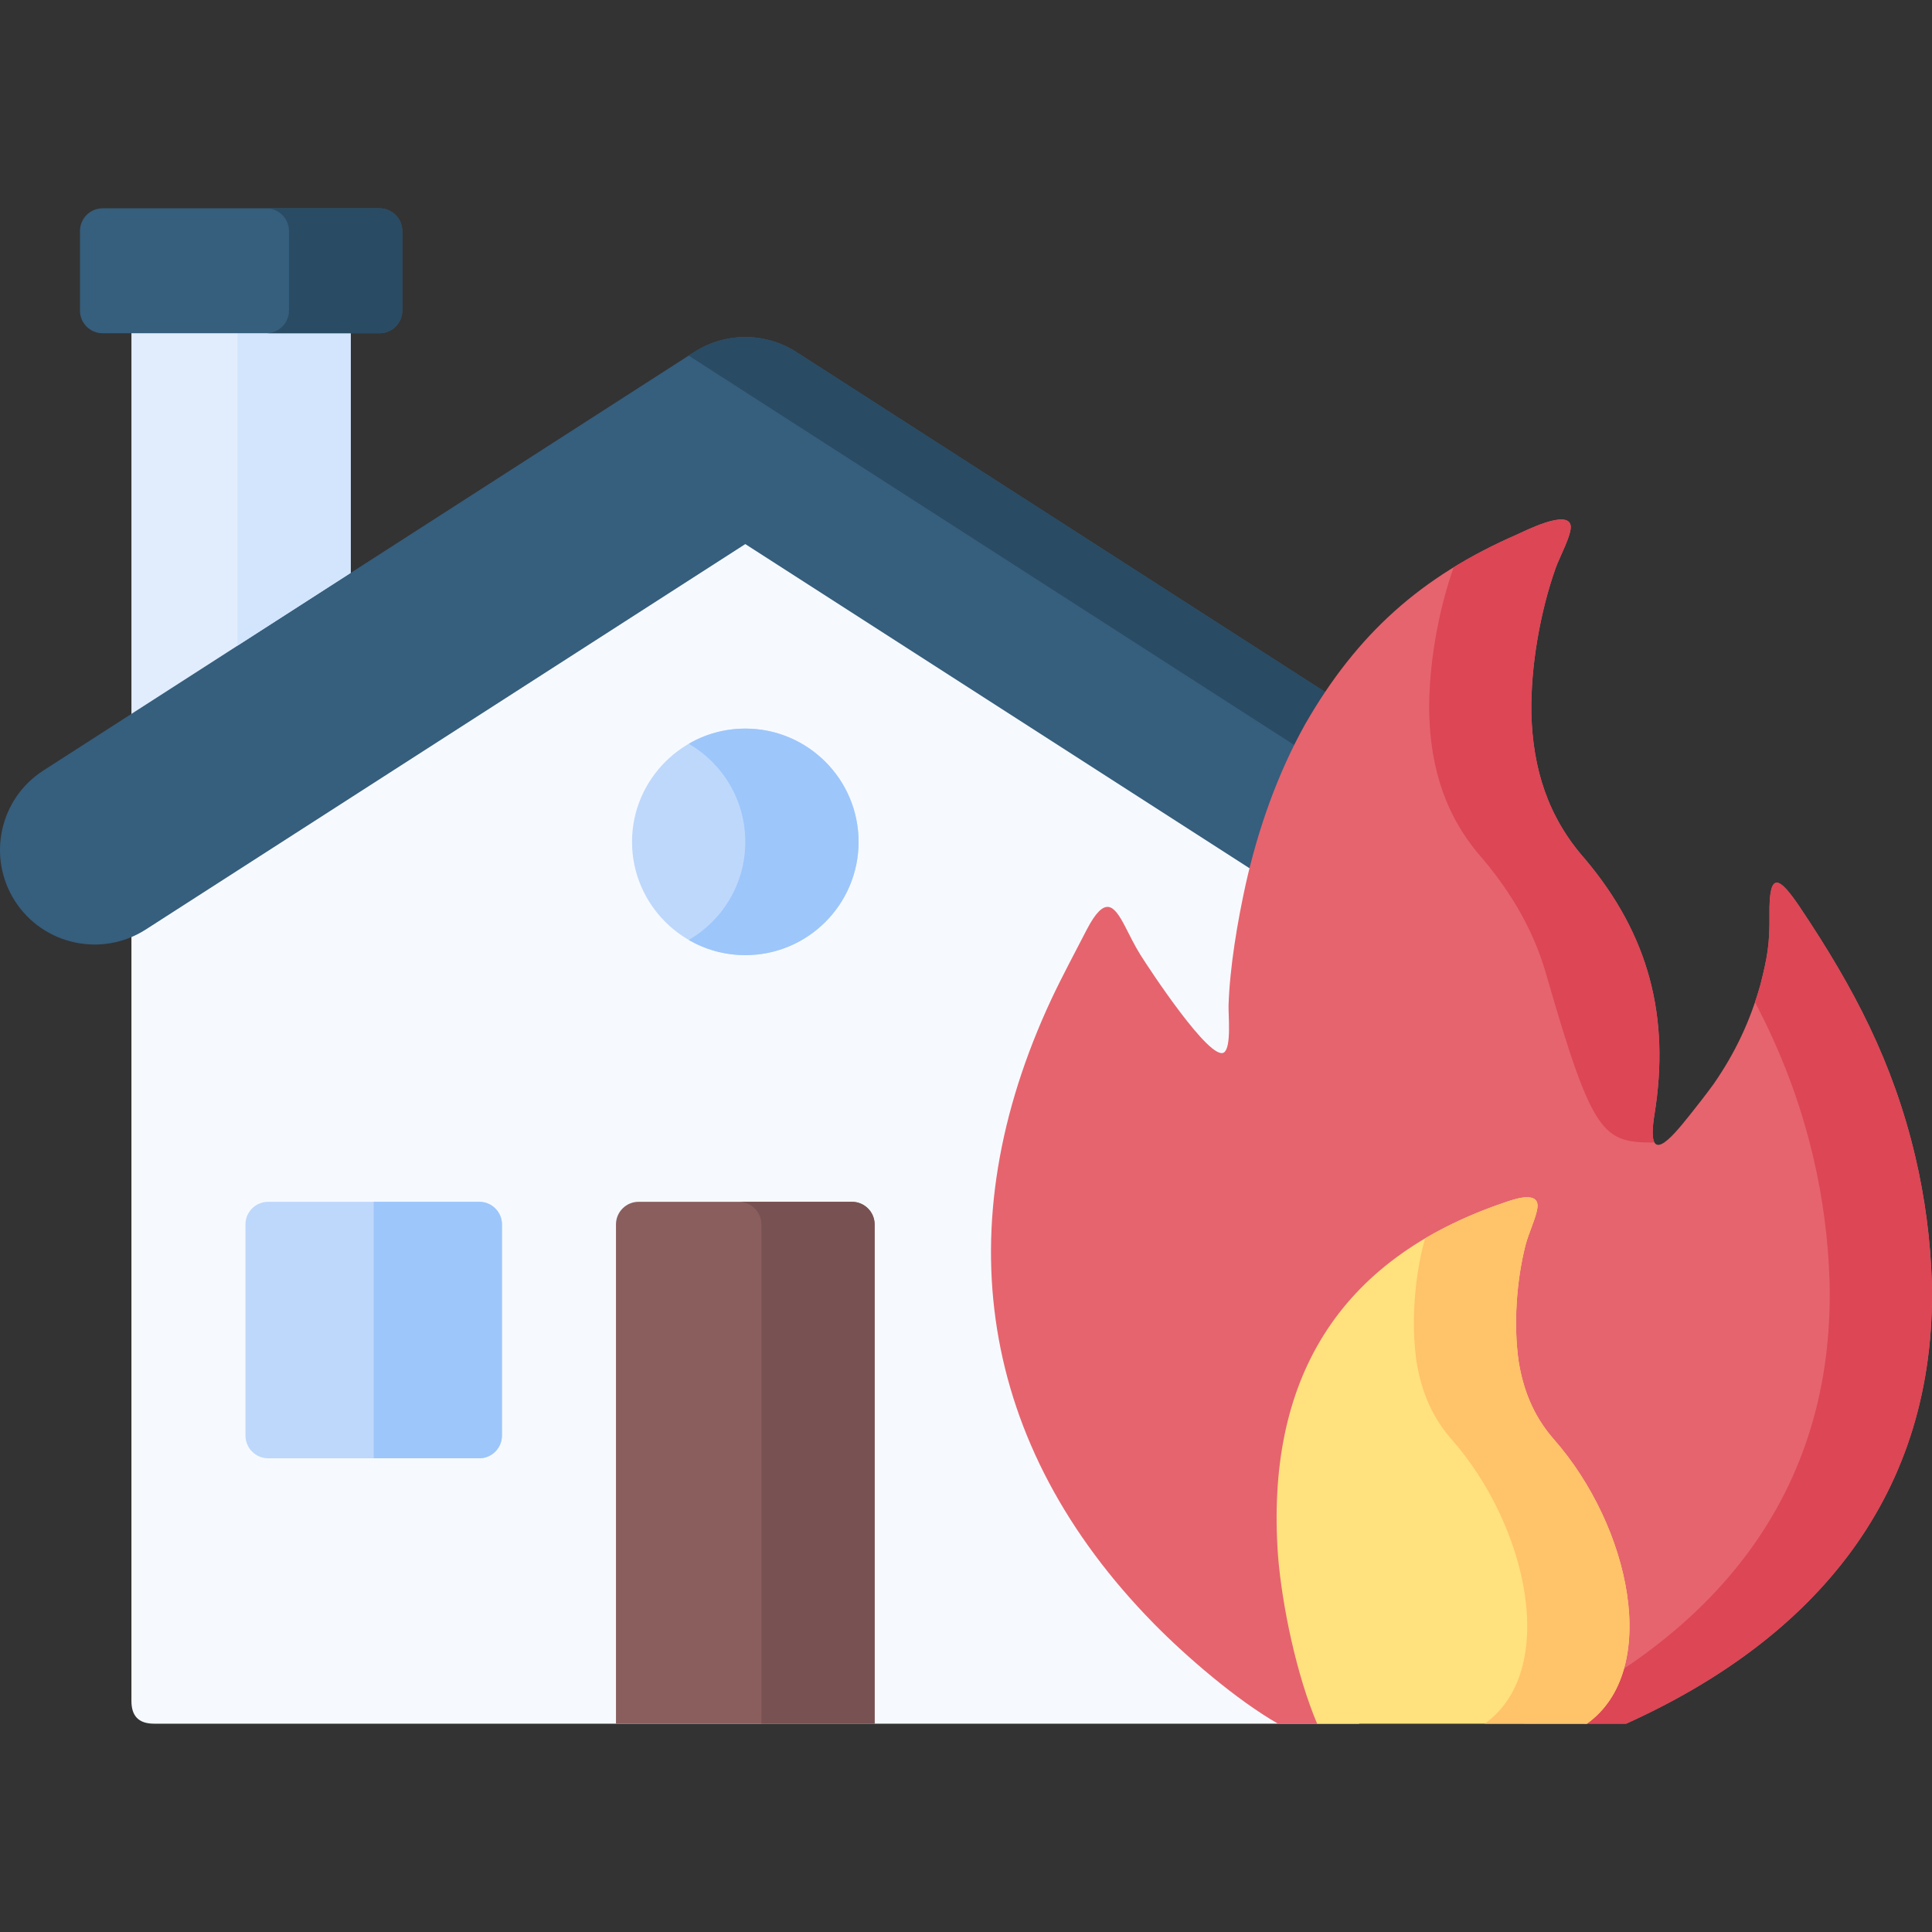 <svg id="Capa_1" enable-background="new 0 0 511.999 511.999" height="512" viewBox="0 0 511.999 511.999" width="512" xmlns="http://www.w3.org/2000/svg"><rect x="0" y="0" width="511.999" height="511.999" fill="#333333" stroke="none"/><g><path clip-rule="evenodd" d="m40.839 456.793h319.354v-213.025l-162.682-104.599-162.681 104.599v206.987c0 3.969 1.871 6.038 6.009 6.038z" fill="#f6faff" fill-rule="evenodd"/><path clip-rule="evenodd" d="m34.83 194.161 58.11-37.332v-73.503h-58.11z" fill="#e1edfd" fill-rule="evenodd"/><path d="m38.6 246.348c-11.65 7.455-27.156 4.082-34.64-7.568-7.455-11.65-4.082-27.156 7.568-34.612l172.433-110.864c8.674-5.556 19.445-5.131 27.496.255l172.036 110.608c11.65 7.456 15.023 22.961 7.568 34.612-7.484 11.65-22.989 15.023-34.64 7.568l-158.91-102.16z" fill="#365e7d"/><path d="m182.515 94.239 1.446-.935c8.674-5.556 19.445-5.131 27.496.255l172.036 110.608c11.65 7.456 15.023 22.961 7.568 34.612-7.484 11.65-22.989 15.023-34.64 7.568l-1.53-.992c2.381-1.758 4.45-3.94 6.15-6.576 7.483-11.65 4.082-27.156-7.568-34.612z" fill="#294b64"/><g clip-rule="evenodd" fill-rule="evenodd"><path d="m338.676 456.793c-10.941-6.264-24.293-17.745-32.995-26.617-46.318-47.254-55.162-105.223-27.043-165.403 2.92-6.207 6.236-12.33 9.383-18.453 2.353-4.507 4.139-6.123 5.67-5.981 1.615.17 2.976 2.296 4.45 5.131 1.332 2.551 2.494 5.018 4.025 7.483 2.183 3.487 18.623 28.573 22.224 25.937 1.983-1.446 1.105-9.836 1.19-12.472.311-10.092 2.381-22.28 4.563-32.173 3.316-14.712 8.391-29.141 15.733-42.322 13.776-23.981 30.756-39.175 56.041-50.23 2.239-.992 13.464-6.746 14.314-2.466.426 2.268-3.005 8.561-3.939 11.225-4.139 11.622-6.69 26.277-6.464 38.608.369 14.655 4.395 27.525 14.23 38.608 16.923 20.098 22.564 41.812 18.396 67.635-2.324 14.401 4.395 6.406 9.213.369 2.211-2.75 4.337-5.5 6.435-8.362 5.726-8.249 9.694-16.668 12.416-26.333 1.899-7.427 2.494-10.999 2.409-18.652-.142-11.707 2.551-10.148 8.221-1.672 14.201 21.231 24.548 40.904 30.444 65.963 2.551 10.885 3.996 21.94 4.365 33.108 1.332 56.523-31.04 94.507-81.015 117.071h-10.403l-35.546-2.721-35.943 2.721h-10.374z" fill="#e6646e"/><path d="m465.103 265.595c.51-1.502.992-3.061 1.417-4.62 1.899-7.427 2.494-10.999 2.409-18.652-.142-11.707 2.551-10.148 8.221-1.672 14.201 21.231 24.548 40.904 30.444 65.963 2.551 10.885 3.996 21.94 4.365 33.108 1.332 56.523-31.04 94.507-81.015 117.071h-27.099c49.975-22.564 82.374-60.548 81.014-117.071-.34-11.168-1.786-22.224-4.337-33.108-3.57-15.139-8.758-28.292-15.419-41.019z" fill="#dc4655"/><path d="m349.052 456.793c-5.386-12.699-9.299-31.096-10.376-44.646-3.26-46.007 15.535-78.322 59.926-93.431 2.381-.822 9.525-3.43 8.815 1.474-.34 2.466-2.353 6.718-3.118 9.695-2.438 9.525-3.231 21.175-1.843 30.898 1.219 7.512 3.855 14.145 8.76 19.984l.51.595c20.467 23.273 28.488 61.371 8.815 75.43h-71.489z" fill="#ffe17d"/><path d="m377.739 328.128c6.18-3.628 13.152-6.803 20.863-9.411 2.381-.822 9.525-3.43 8.815 1.474-.34 2.495-2.353 6.718-3.118 9.695-2.438 9.525-3.231 21.175-1.843 30.898 1.219 7.512 3.855 14.145 8.76 19.984l.51.595c20.467 23.273 28.488 61.371 8.815 75.43h-27.07c19.643-14.06 11.622-52.157-8.845-75.43l-.51-.595c-4.904-5.84-7.512-12.473-8.73-19.984-1.389-9.723-.596-21.373 1.814-30.898.142-.54.341-1.134.539-1.758z" fill="#ffc369"/><path d="m438.457 302.785c-.595-.992-.68-3.288 0-7.483 4.167-25.823-1.474-47.537-18.396-67.635-9.836-11.083-13.861-23.953-14.23-38.608-.227-12.331 2.325-26.986 6.464-38.608.935-2.664 4.365-8.957 3.939-11.225-.851-4.252-12.075 1.474-14.314 2.466-6.01 2.636-11.537 5.471-16.668 8.645-.028.028-.028.085-.057.113-4.11 11.622-6.661 26.277-6.435 38.608.368 14.655 4.365 27.525 14.23 38.608 8.136 9.666 13.663 19.701 16.725 30.388 12.386 43.003 15.05 44.731 28.742 44.731z" fill="#dc4655"/><path d="m169.221 318.49h56.552c3.316 0 6.009 2.693 6.009 5.981v132.322h-68.542v-132.322c0-3.288 2.693-5.981 5.981-5.981z" fill="#8b5e5e"/><path d="m195.782 318.49h29.991c3.316 0 6.009 2.693 6.009 5.981v132.322h-30.018v-132.322c-.001-3.288-2.694-5.981-5.982-5.981z" fill="#785252"/><path d="m197.511 253.122c16.526 0 30.019-13.493 30.019-30.019s-13.492-30.02-30.019-30.02c-16.526 0-30.02 13.493-30.02 30.02.001 16.527 13.494 30.019 30.02 30.019z" fill="#bed8fb"/><path d="m197.511 193.084c16.583 0 30.019 13.436 30.019 30.02 0 16.583-13.436 30.019-30.019 30.019-5.472 0-10.601-1.474-14.996-4.025 8.958-5.188 14.996-14.882 14.996-25.994s-6.038-20.807-14.996-25.994c4.395-2.552 9.525-4.026 14.996-4.026z" fill="#9dc6fb"/><path d="m92.94 88.315h-30.019v82.801l30.019-19.304z" fill="#d2e5fd"/><path d="m27.176 88.315h73.417c3.289 0 6.01-2.693 6.01-5.981v-21.118c0-3.316-2.721-6.009-6.01-6.009h-73.417c-3.288 0-5.981 2.693-5.981 6.009v21.118c0 3.288 2.693 5.981 5.981 5.981z" fill="#365e7d"/><path d="m70.575 88.315h30.019c3.289 0 6.01-2.693 6.01-5.981v-21.118c0-3.316-2.721-6.009-6.01-6.009h-30.019c3.316 0 6.01 2.693 6.01 6.009v21.118c0 3.288-2.694 5.981-6.01 5.981z" fill="#294b64"/><path d="m71.057 318.49h55.956c3.316 0 6.01 2.693 6.01 5.981v55.984c0 3.288-2.693 6.009-6.01 6.009h-55.956c-3.317 0-6.01-2.721-6.01-6.009v-55.984c0-3.288 2.693-5.981 6.01-5.981z" fill="#bed8fb"/><path d="m99.035 318.49h27.979c3.316 0 6.01 2.693 6.01 5.981v55.984c0 3.288-2.693 6.009-6.01 6.009h-27.979z" fill="#9dc6fb"/></g></g></svg>